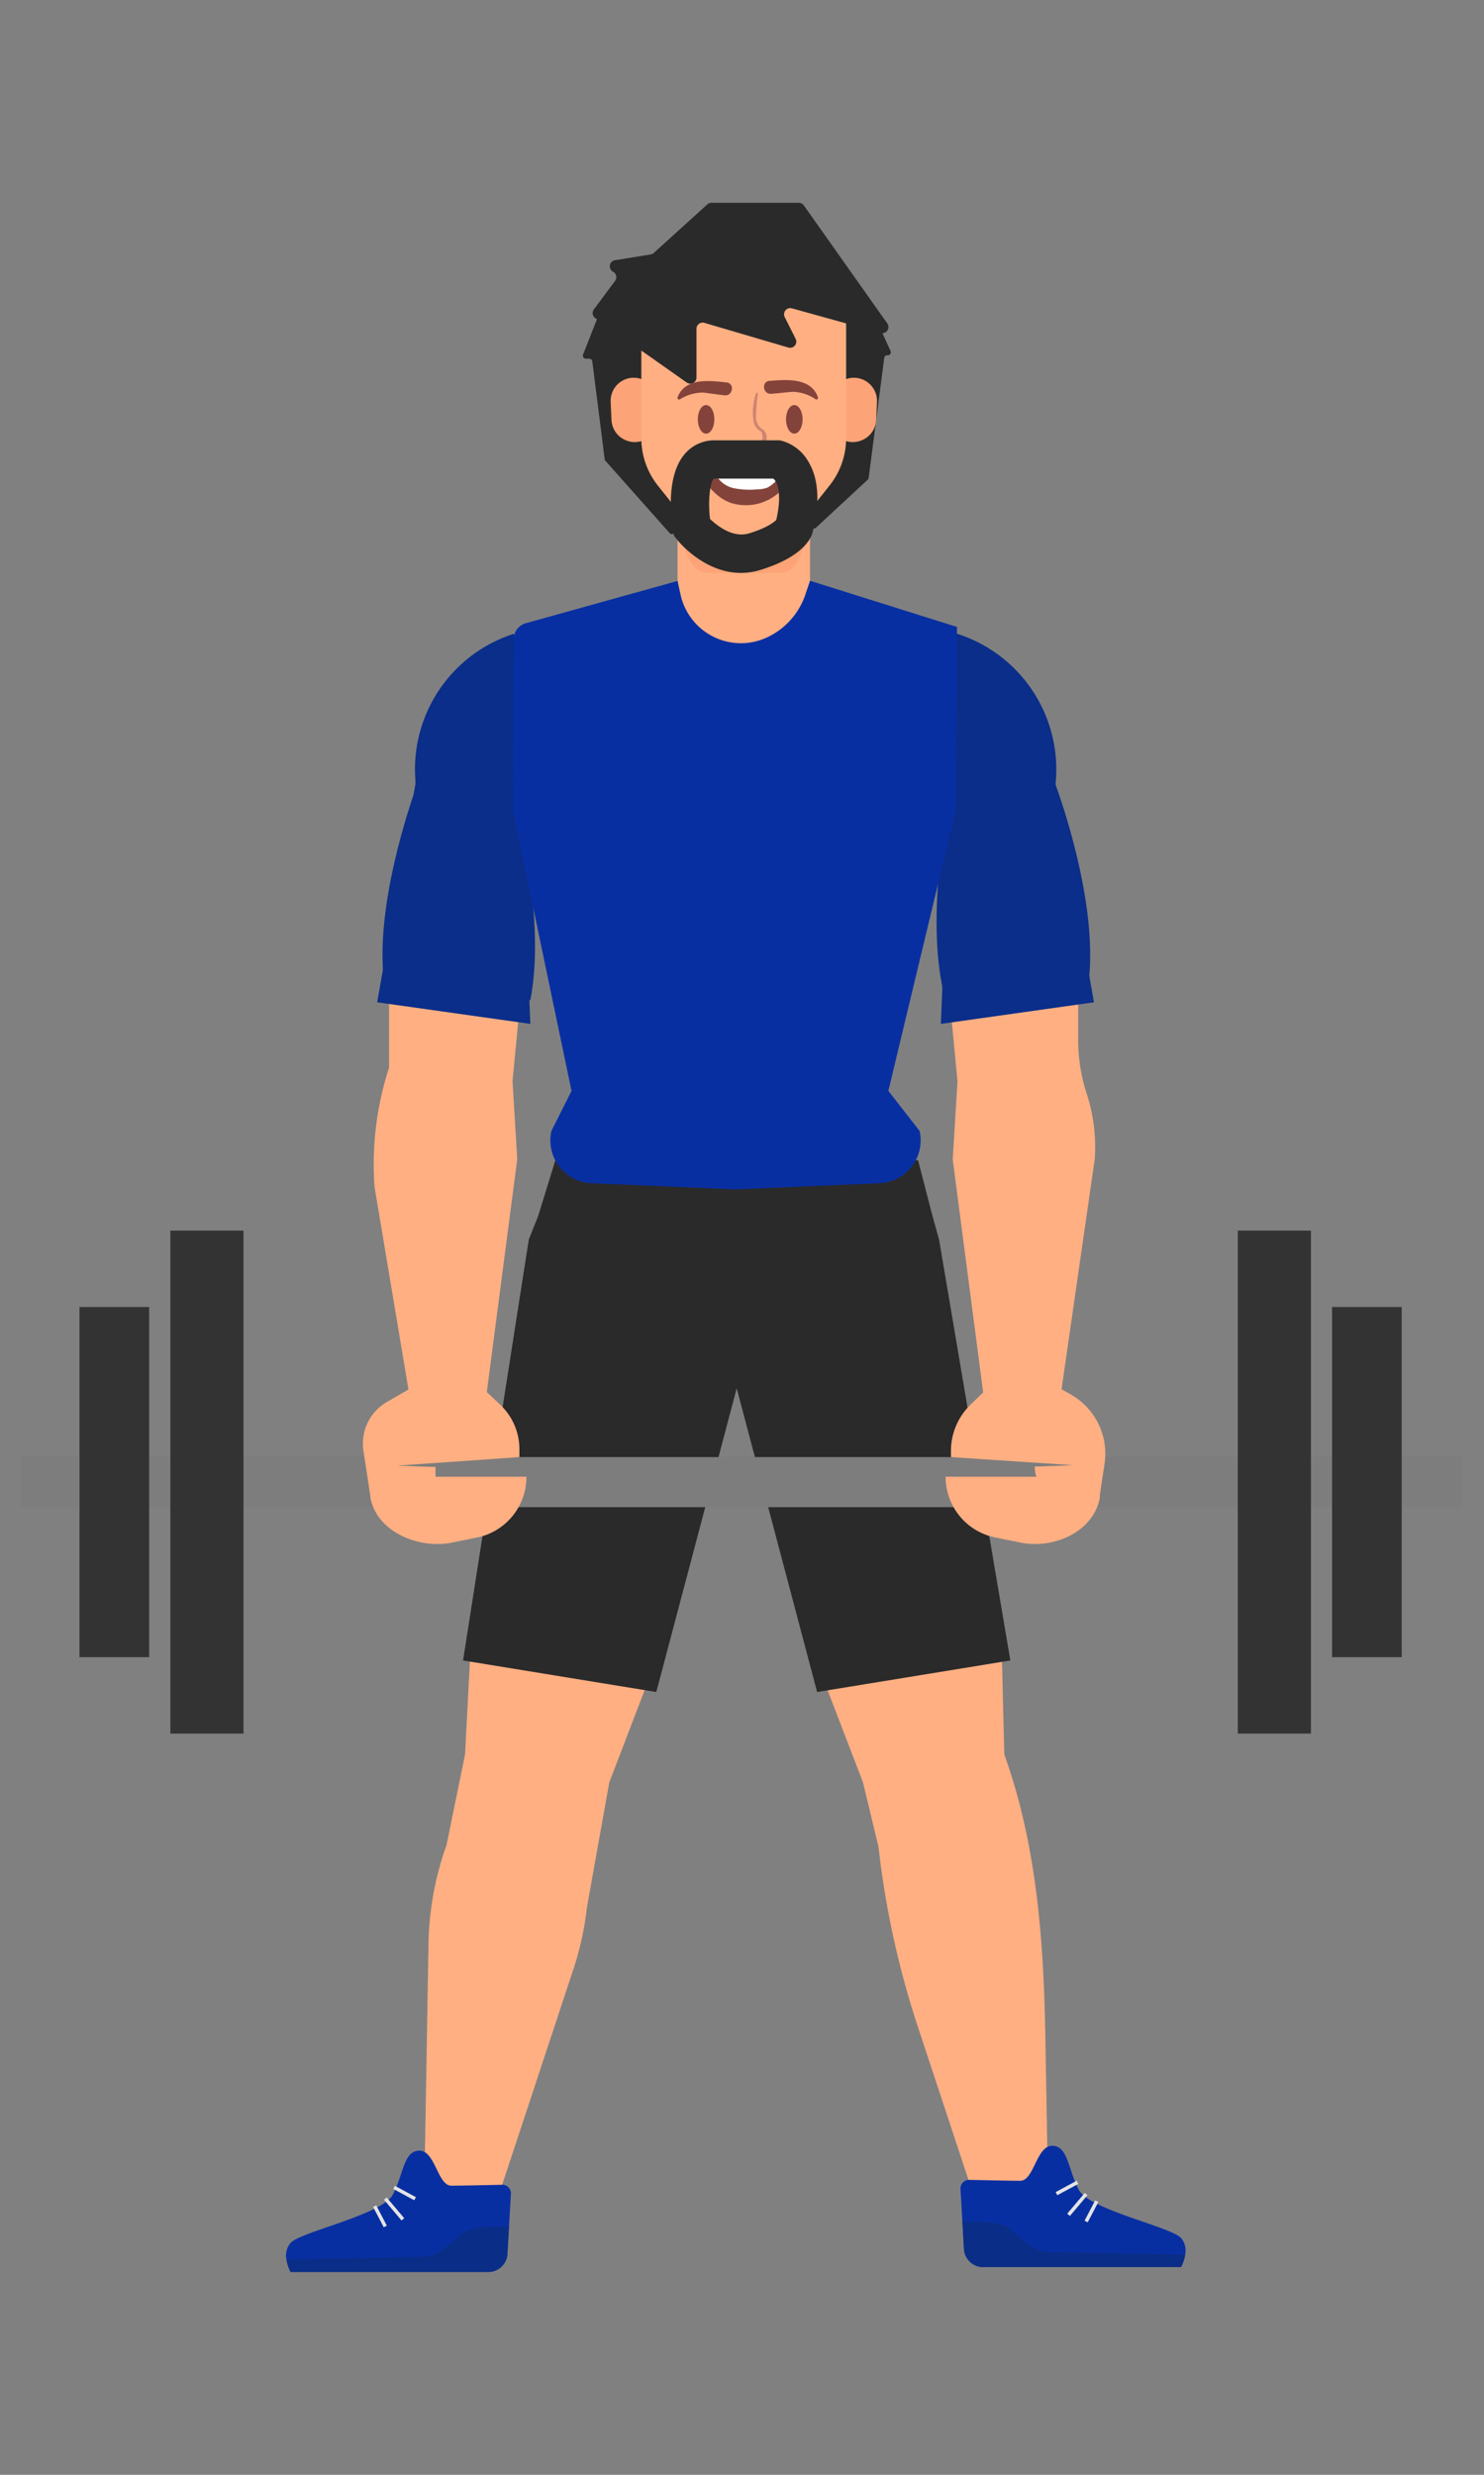 <svg id="Layer_1" data-name="Layer 1" xmlns="http://www.w3.org/2000/svg" viewBox="80 0 240 400"><rect x="80" y="0" width="240" height="400" fill="#808080" stroke="none"/><defs><style>.cls-1{fill:#0a2e89;}.cls-2{fill:#ffaf82;}.cls-3{fill:#2a2a2a;}.cls-4{fill:#7d7d7d;}.cls-5{fill:#fca377;}.cls-6{fill:#082fa2;}.cls-7{fill:#333;}.cls-8{fill:#83433b;}.cls-9{fill:#ce846f;}.cls-10{fill:#fff;}.cls-11{fill:#0a2e87;}.cls-12{fill:#e4e4e4;}</style></defs><path class="cls-1" d="M233.56,129.13s-4,18.45-.94,31.36l10.26-4Z"/><path class="cls-1" d="M163.56,130.4s4.78,18.27,2.2,31.3l-10.42-3.59Z"/><path class="cls-2" d="M211.88,268.07l7.68,20,2.52,10.45a143.44,143.44,0,0,0,6.34,29L238.17,357h11.37l-.47-27.32c-.27-15.73-1.33-31.31-6.65-46.11h0L242,266.53Z"/><path class="cls-2" d="M186.22,268.07l-7.68,20-3.61,20.16a49.3,49.3,0,0,1-2.18,10L159.93,357H148.57l.73-42.9a49.7,49.7,0,0,1,2.91-15.87l3-14.66.89-17.06Z"/><polygon class="cls-3" points="243.4 268.38 231.87 200.34 230.81 196.56 228.47 187.52 199.14 188.98 169.82 187.52 167.03 196.56 165.52 200.34 154.89 268.38 186.14 273.48 187.98 266.53 195.36 238.68 199.14 224.38 212.15 273.48 243.4 268.38"/><rect class="cls-4" x="83.52" y="235.51" width="232.96" height="8.09"/><path class="cls-2" d="M142.92,160.11v12.46h0a50.45,50.45,0,0,0-2.35,19.25l5.49,32.76-3.45,2a7.74,7.74,0,0,0-3.83,7.9l1.16,7.63h10.49v-5l-6.23-.22L164,235.51v-1.27a9.87,9.87,0,0,0-3-7.1L158.73,225l4.92-37.63-.76-12.63L164,163.17Z"/><path class="cls-2" d="M254.37,160.11v8a27.83,27.83,0,0,0,1.37,8.64h0a27.76,27.76,0,0,1,1.3,10.63l-5.36,37.17,1.51.85a11,11,0,0,1,5.44,11.23l-.83,5.41h-5.46a5,5,0,0,1-5-5h0l6.23-.22-19.78-1.31v-1A10.42,10.42,0,0,1,237,227l2-1.95-4.92-37.63.77-12.63-1.1-11.59Z"/><path class="cls-1" d="M163.13,102.43h0a23,23,0,0,0-15.95,23.69l0,.63L141,162l24.77,3.49Z"/><path class="cls-1" d="M234.76,102.43h0a23,23,0,0,1,16,23.69l-.05.63L256.92,162l-24.76,3.49Z"/><path class="cls-3" d="M177.05,50.3l-2.75,7a.5.5,0,0,0,.46.68h.54a.49.49,0,0,1,.49.43l2,15.8a.45.45,0,0,0,.12.27L188.3,86.16a.49.49,0,0,0,.74,0l2.44-2.8a.49.49,0,0,1,.36-.17l16.3-.53a.5.5,0,0,1,.35.12l2.79,2.52a.49.49,0,0,0,.67,0l8.39-7.78a.48.48,0,0,0,.15-.3L223,57.85a.5.5,0,0,1,.53-.43h0a.49.49,0,0,0,.49-.7l-2.44-5.34a.55.55,0,0,0-.13-.17l-11.37-9.76a.44.44,0,0,0-.3-.12l-21-1.29a.48.48,0,0,0-.36.12l-11.23,10A.41.41,0,0,0,177.05,50.3Z"/><rect class="cls-2" x="189.58" y="82.6" width="21.42" height="25.5"/><path class="cls-5" d="M206.45,92.6H194.14c-2.52,0-4.56-5.42-4.56-11h0c0-5.59,2-10.12,4.56-10.12h12.31C209,71.48,211,76,211,81.6h0C211,87.18,209,92.6,206.45,92.6Z"/><path class="cls-5" d="M219.19,71.23h0a3.73,3.73,0,0,1-5-3.25,18.49,18.49,0,0,1,.21-3.8,3.74,3.74,0,0,1,4.94-2.91h0a3.75,3.75,0,0,1,2.49,3.7l-.14,2.93A3.72,3.72,0,0,1,219.19,71.23Z"/><path class="cls-5" d="M181.39,71.23h0a3.73,3.73,0,0,0,5-3.25,18.49,18.49,0,0,0-.21-3.8,3.74,3.74,0,0,0-4.94-2.91h0a3.73,3.73,0,0,0-2.48,3.7l.13,2.93A3.74,3.74,0,0,0,181.39,71.23Z"/><path class="cls-6" d="M234.59,130.83l.18-29.5L211,93.87l-.75,2.22a11.78,11.78,0,0,1-6.35,7h0a10,10,0,0,1-7.35.32h0a10,10,0,0,1-6.49-7.31l-.48-2.2-24.68,6.87a2.7,2.7,0,0,0-1.81,2.39l-.17,27.7,9.51,45.46-3.25,6.47a6.92,6.92,0,0,0,3.43,7.61h0a6.89,6.89,0,0,0,3,.84l23.34,1,23.34-1a6.89,6.89,0,0,0,3-.84h0a6.92,6.92,0,0,0,3.43-7.61l-5.05-6.47Z"/><path class="cls-2" d="M157.15,248.51l-4,.81c-5.49,1.12-12.21-1.76-13.25-7.25l.87-3.39h24.37A10,10,0,0,1,157.15,248.51Z"/><path class="cls-2" d="M241,248.51l4,.81c5.48,1.12,11.84-1.76,12.88-7.25l-.51-3.39H232.93A10,10,0,0,0,241,248.51Z"/><rect class="cls-7" x="295.43" y="211.25" width="11.26" height="56.6"/><rect class="cls-7" x="280.18" y="198.9" width="11.83" height="81.3"/><rect class="cls-7" x="92.86" y="211.25" width="11.26" height="56.6"/><rect class="cls-7" x="107.55" y="198.9" width="11.83" height="81.3"/><path class="cls-2" d="M216.84,50.19V70.83a12.28,12.28,0,0,1-2.66,7.62L208,86.22A9.67,9.67,0,0,1,204.56,89a9.88,9.88,0,0,1-12-2.76l-6.18-7.77a12.28,12.28,0,0,1-2.66-7.62V53.25l16.57-5.39V44.8Z"/><path class="cls-3" d="M176.28,51.43l14.8,10.41a1,1,0,0,0,1.56-.81V53.18a1,1,0,0,1,1.27-1l13.61,4a1,1,0,0,0,1.16-1.4l-1.78-3.55a1,1,0,0,1,1.15-1.4l14.4,4a1,1,0,0,0,1.07-1.52L210,33.2a1,1,0,0,0-.8-.42H195.06a1,1,0,0,0-.66.25l-8.68,7.86a1.05,1.05,0,0,1-.51.24l-5.77.93a1,1,0,0,0-.3,1.86h0a1,1,0,0,1,.35,1.46L176.05,50A1,1,0,0,0,176.28,51.43Z"/><ellipse class="cls-8" cx="194.19" cy="67.78" rx="1.34" ry="2.31"/><ellipse class="cls-8" cx="208.46" cy="67.78" rx="1.34" ry="2.31"/><path class="cls-8" d="M189.6,64.17c1.25-3.17,5.25-2.65,7.92-2.35,1.34.15,1,2.22-.32,2.08-1.17-.12-2.34-.32-3.52-.45A7,7,0,0,0,190,64.52.27.27,0,0,1,189.6,64.17Z"/><path class="cls-8" d="M212.28,64.21c-1.12-3.22-5.15-2.85-7.82-2.65-1.35.09-1.11,2.17.23,2.09,1.19-.08,2.36-.24,3.54-.32a6.9,6.9,0,0,1,3.69,1.21C212.14,64.66,212.35,64.41,212.28,64.21Z"/><path class="cls-9" d="M202.29,63.55c.06-.16.31-.07.29.09a30.78,30.78,0,0,0-.32,3.71,2.31,2.31,0,0,0,1,2,1.4,1.4,0,0,1,.53.55c.43.94.17,2.07-1,2.21a.2.2,0,0,1-.13-.35c.65-.32.83-.94.54-1.87-.23-.24-.54-.4-.79-.64a2.55,2.55,0,0,1-.55-1.23A9.27,9.27,0,0,1,202.29,63.55Z"/><path class="cls-8" d="M198.41,81.35a8.07,8.07,0,0,0,6.25-.78,9.2,9.2,0,0,0,3.82-4.39c-5,1.3-10.38.67-15.56,0C194.25,78.29,195.79,80.52,198.41,81.35Z"/><path class="cls-10" d="M206.24,76.78a27.83,27.83,0,0,1-10.49-.08,4.31,4.31,0,0,0,2.9,2.2,12.74,12.74,0,0,0,3.75.2,4.88,4.88,0,0,0,1.75-.3A5.94,5.94,0,0,0,206.24,76.78Z"/><path class="cls-9" d="M193.43,74.76c-.5.15-1.33.89-.91,1.45a.22.22,0,0,0,.32,0c.17-.16.15-.29.21-.51a1.62,1.62,0,0,1,.5-.72C193.65,74.93,193.58,74.72,193.43,74.76Z"/><path class="cls-9" d="M209,76.23a2.88,2.88,0,0,0-1-1,.23.23,0,0,0-.35.29c.07.17.16.32.25.49s0,.37.08.58a6.25,6.25,0,0,0,.29,1.15.29.29,0,0,0,.5,0A1.55,1.55,0,0,0,209,76.23Z"/><path class="cls-6" d="M162.62,354.66l-.3,5.21-.25,4.27a3.11,3.11,0,0,1-3,3.08H127a6.73,6.73,0,0,1-.67-2,3.16,3.16,0,0,1,.67-2.71c1.64-1.79,14.72-4.53,16.49-7.74s1.74-7.16,4.33-7.16,2.94,5.66,5.18,5.66c1.62,0,6-.1,8.31-.15A1.38,1.38,0,0,1,162.62,354.66Z"/><path class="cls-11" d="M162.32,359.87l-.25,4.27a3.11,3.11,0,0,1-3,3.08H127a6.73,6.73,0,0,1-.67-2c4.22-.12,20.24-.45,22.11-.45,2.23,0,4.13-2,6.28-3.77C156,359.92,159.63,359.8,162.32,359.87Z"/><rect class="cls-12" x="143.44" y="354.86" width="0.57" height="4.39" transform="translate(-196.66 177.38) rotate(-40.25)"/><polygon class="cls-12" points="142.06 359.99 140.34 356.7 140.84 356.44 142.56 359.73 142.06 359.99"/><rect class="cls-12" x="145.14" y="352.54" width="0.57" height="3.86" transform="translate(-235.56 313.92) rotate(-61.62)"/><path class="cls-6" d="M235.34,353.87l.3,5.21.25,4.27a3.12,3.12,0,0,0,3,3.08H271a6.72,6.72,0,0,0,.67-2,3.16,3.16,0,0,0-.67-2.71c-1.64-1.79-14.72-4.53-16.49-7.73s-1.74-7.17-4.33-7.17-2.94,5.66-5.18,5.66c-1.62,0-6-.1-8.31-.15A1.39,1.39,0,0,0,235.34,353.87Z"/><path class="cls-11" d="M235.64,359.08l.25,4.27a3.12,3.12,0,0,0,3,3.08H271a6.72,6.72,0,0,0,.67-2c-4.21-.11-20.24-.45-22.11-.45-2.23,0-4.13-2-6.28-3.77C242,359.12,238.33,359,235.64,359.08Z"/><rect class="cls-12" x="252.04" y="355.98" width="4.39" height="0.57" transform="translate(-181.96 320.3) rotate(-49.77)"/><polygon class="cls-12" points="255.91 359.19 255.4 358.93 257.12 355.64 257.63 355.9 255.91 359.19"/><rect class="cls-12" x="250.61" y="353.39" width="3.86" height="0.57" transform="translate(-137.57 162.17) rotate(-28.33)"/><path class="cls-3" d="M199.84,92.6c-6,0-10.14-5.12-10.34-5.38l-.5-.62-.14-.78c-.25-1.41-1.32-8.63,1.83-12.38a6.26,6.26,0,0,1,4.95-2.27H206.1l.35.08a7.18,7.18,0,0,1,4.27,3.34c1.68,2.77,1.92,6.62.7,11.45l-.06.2c-.36,1.11-1.9,3.89-8.39,5.88A10.69,10.69,0,0,1,199.84,92.6Zm-5-8.71c1.06,1,3.62,3.14,6.33,2.31,2.91-.89,4-1.81,4.37-2.15,1-4.35.15-6.17-.47-6.69h-9.42a.41.41,0,0,0-.17,0C194.84,77.82,194.46,80.84,194.83,83.89Z"/><path class="cls-1" d="M147.49,126.75s-6.68,17.67-5.49,30.89l10.74-2.46Z"/><path class="cls-1" d="M250.68,126.75s6.68,17.67,5.49,30.89l-10.73-2.46Z"/></svg>